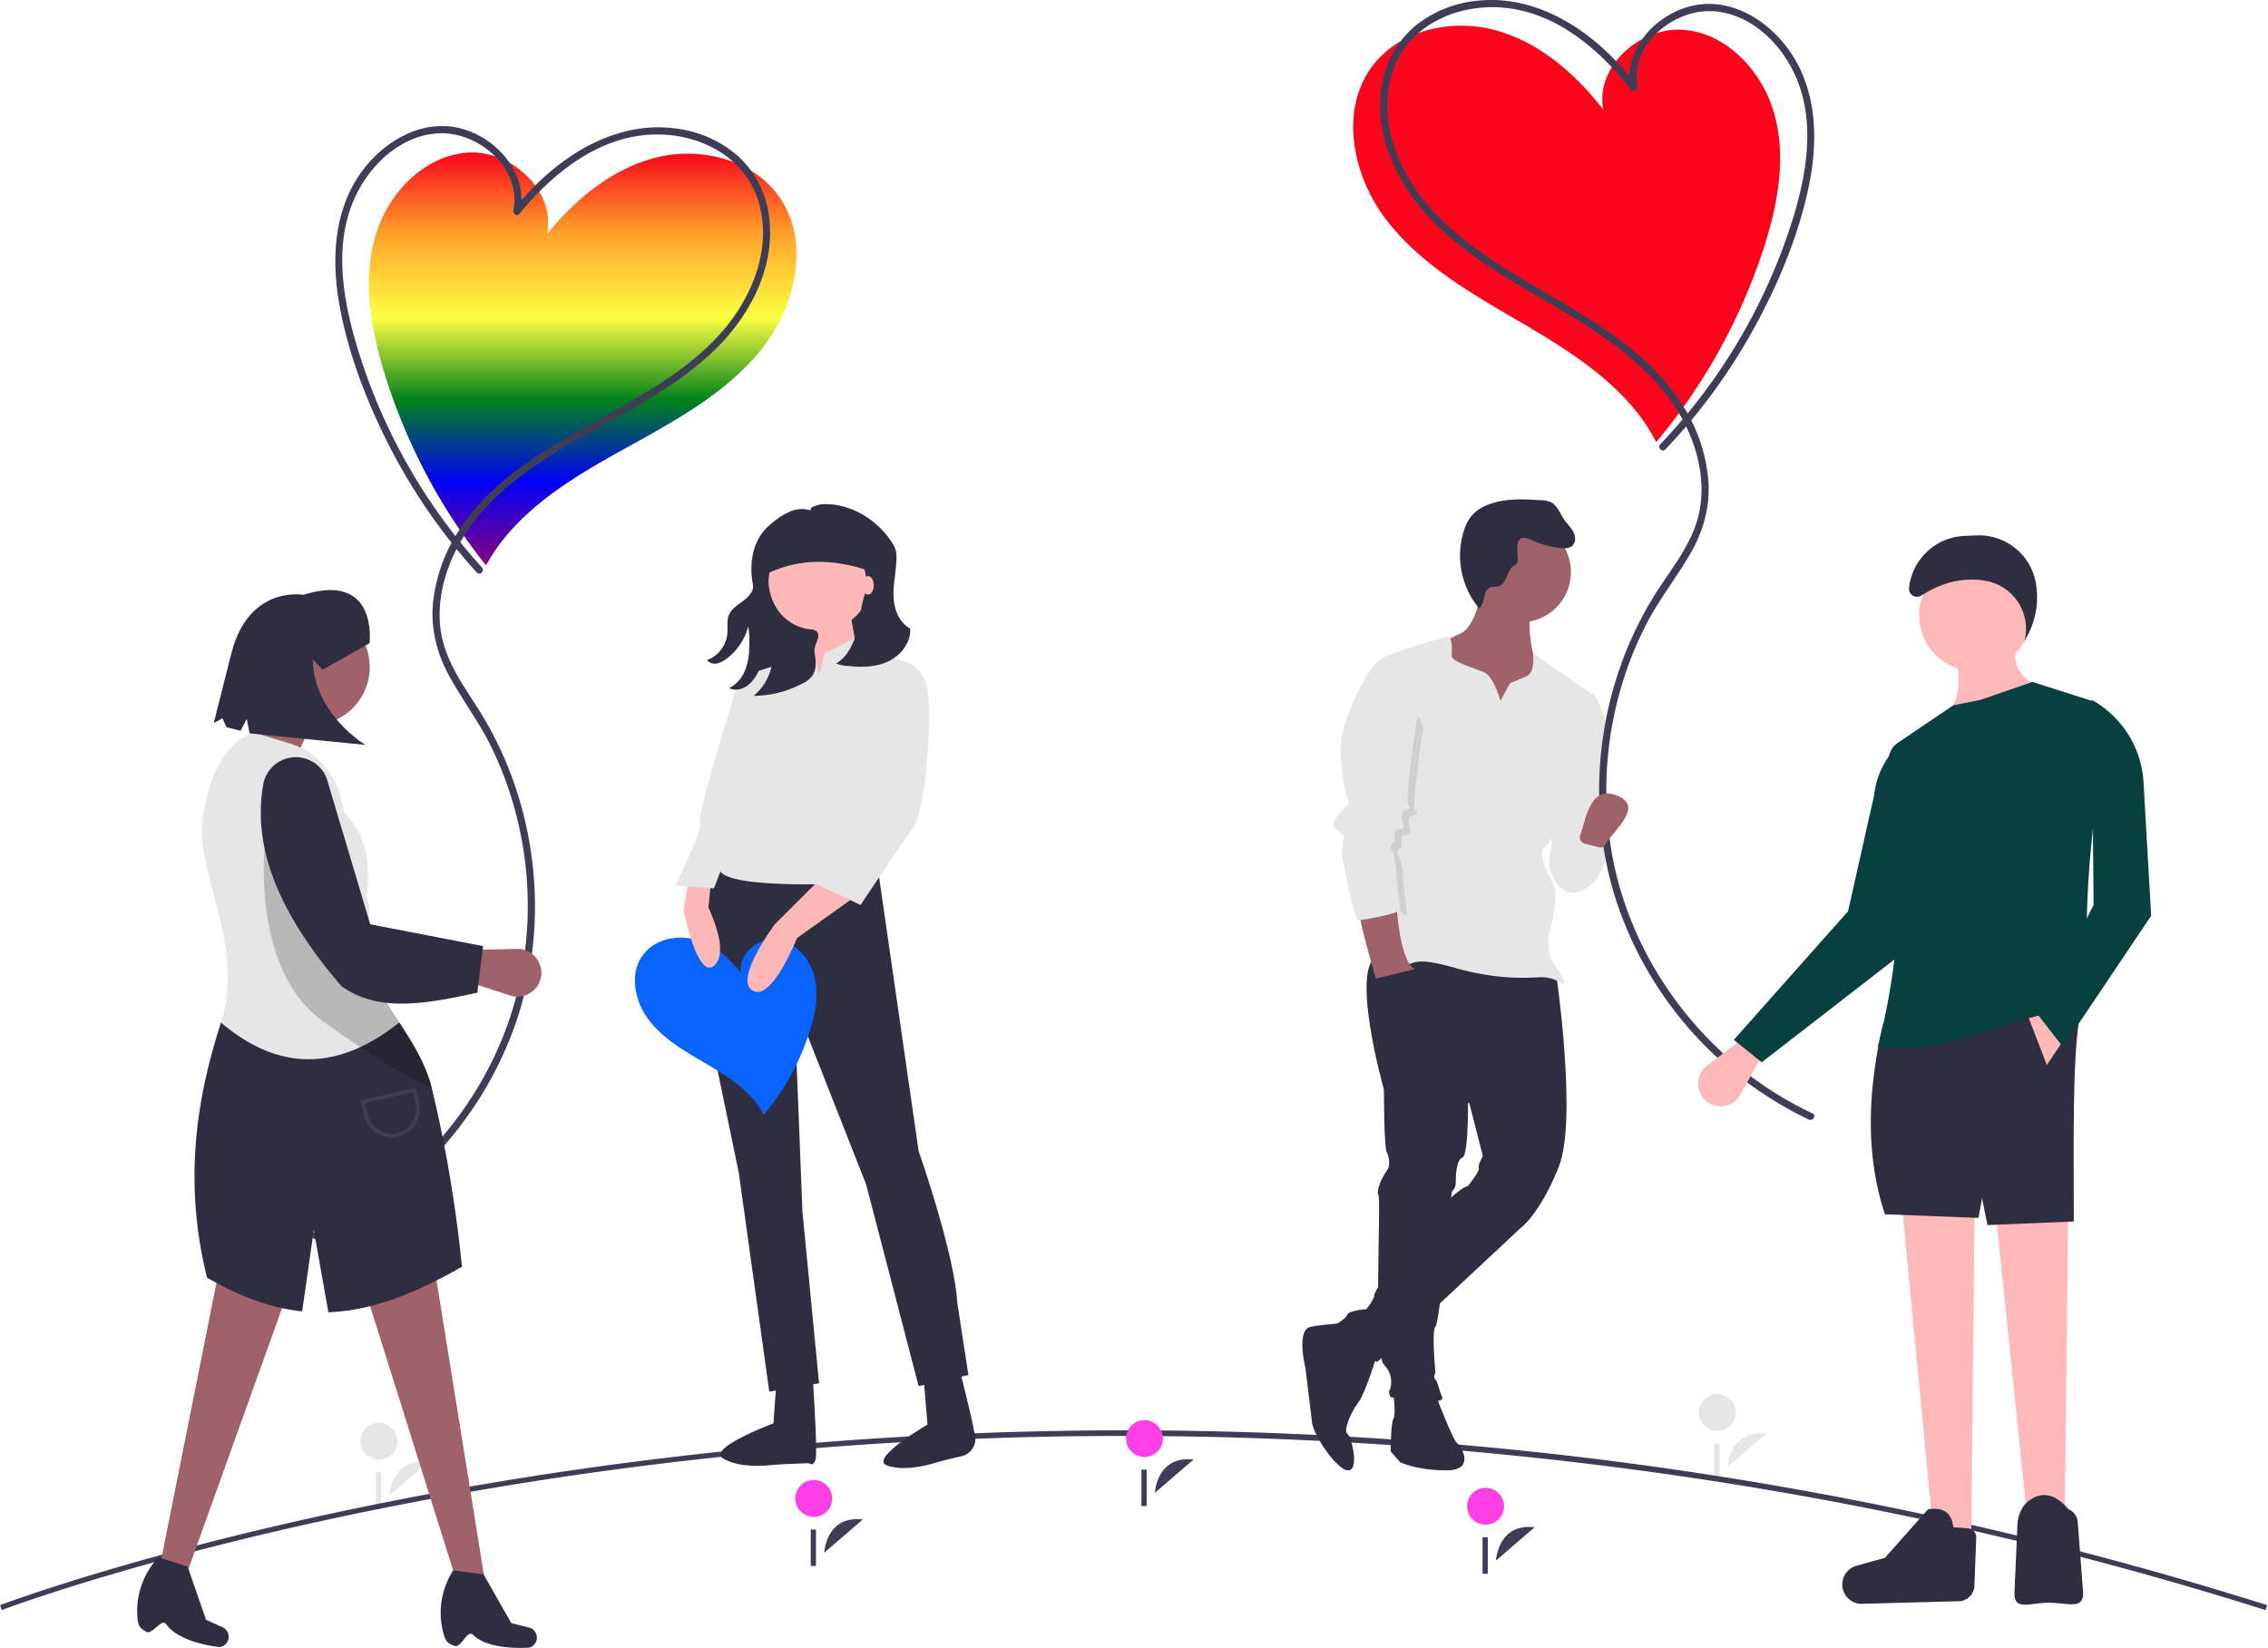 <svg width="871" height="633" fill="none" xmlns="http://www.w3.org/2000/svg">
    <g clip-path="url(#prefix__clip0_151:2)">
        <path
            d="M149.512 574.456s.69-14.47 14.847-12.788zM145.512 560.686a7.085 7.085 0 100-14.17 7.085 7.085 0 000 14.17zM146.359 565.532h-2v14h2v-14zM663.512 563.456s.69-14.47 14.847-12.788zM659.512 549.686a7.085 7.085 0 100-14.17 7.085 7.085 0 000 14.17zM660.359 554.532h-2v14h2v-14z"
            fill="#E6E6E6" />
        <path
            d="M870.057 618.485C623.825 540.538 400.548 544.69 256.603 561.9 100.655 580.545 1.699 618.089.718 618.466L0 616.599c.984-.378 100.173-38.011 256.365-56.685a1486.947 1486.947 0 01276.89-7.083 1444.351 1444.351 0 01337.406 63.748l-.604 1.906z"
            fill="#3F3D56" />
        <path d="M574.512 599.456s.69-14.47 14.847-12.788z" fill="#3F3D56" />
        <path d="M570.512 585.686a7.085 7.085 0 100-14.17 7.085 7.085 0 000 14.17z" fill="#FF3FE6" />
        <path d="M571.359 590.532h-2v14h2v-14z" fill="#3F3D56" />
        <path
            d="M245.368 169.326c17.444-9.668 35.163-20.029 47.489-35.708 12.873-16.374 18.368-40.865 6.438-57.939-10.021-14.342-29.976-19.385-46.974-15.24-16.999 4.145-31.229 15.953-42.281 29.517 3.616-16.671-13.966-32.768-30.96-31.291-16.995 1.476-30.631 16.33-35.168 32.774-4.538 16.444-1.586 34.042 3.283 50.391a222.96 222.96 0 0039.465 75.339 72.784 72.784 0 019.865-13.784c13.418-14.756 31.398-24.391 48.843-34.059z"
            fill="url(#prefix__paint0_linear_151:2)" />
        <path
            d="M185.068 217.967a221.108 221.108 0 01-48.86-87.939c-4.786-16.975-7.59-36.276-.417-53.023 5.548-12.953 17.372-24.673 32.03-25.758 15.468-1.145 32.64 13.179 29.326 29.558-.247 1.223 1.364 2.514 2.318 1.35 12.381-15.113 29.4-29.034 49.682-30.398 18.065-1.216 37.041 7.811 42.303 26.162 5.48 19.114-3.976 39.335-17.218 52.851-14.691 14.993-33.813 24.346-51.862 34.557-17.759 10.047-35.821 21.648-46.744 39.408a62.63 62.63 0 00-9.367 27.191c-.858 9.979 1.638 19.414 6.469 28.115 5.131 9.243 11.476 17.668 16.11 27.211a137.785 137.785 0 0110.332 29.571 139.59 139.59 0 01.09 61.9c-8.515 37.143-33.359 69.833-66.422 88.64a136.816 136.816 0 01-12.305 6.186c-1.629.72-.22 3.111 1.399 2.395a142.438 142.438 0 0075.82-82.042c13.989-39.71 8.626-85.464-13.751-121.062-5.857-9.317-12.622-18.351-14.551-29.451-1.767-10.171.409-20.781 4.704-30.06 9.197-19.871 27.427-32.788 45.841-43.449 18.409-10.658 38.075-19.888 53.676-34.671 13.888-13.16 24.134-31.938 21.729-51.609a37.78 37.78 0 00-11.794-23.49 44.444 44.444 0 00-23.759-10.716c-19.66-2.772-38.089 6.556-52.101 19.74a116.56 116.56 0 00-10.242 11.06l2.317 1.348c2.991-14.784-8.761-28.366-22.522-32.105-14.965-4.067-29.8 4.682-38.424 16.542-10.771 14.815-11.652 33.814-8.503 51.282 3.266 18.12 10.028 35.86 18.241 52.289a225.068 225.068 0 0034.494 50.378c1.201 1.326 3.157-.64 1.961-1.961z"
            fill="#3F3D56" />
        <path
            d="M186.338 608.116l-9.898 2.809-38.889-123.842 28.537-4.92 20.25 125.953zM70.169 608.828l-9.788-2.098 25.32-126.908 27.533 8.97-43.065 120.036z"
            fill="#9F616A" />
        <path
            d="M174.41 632.173c2.71 1.237 4.981-6.429 7.267-4.183 6.394 6.284 21.734 4.876 21.734 4.876a4 4 0 002.519-5.209 3.987 3.987 0 00-2.773-2.475l-6.8-1.7-10.678-18.778-11.637-1.473-.294.481a30.01 30.01 0 00-3.215 24.534c.968 3.101 2.285 3.2 3.877 3.927zM55.952 626.71c2.438 1.711 6.071-5.411 7.908-2.784 5.139 7.346 20.477 8.765 20.477 8.765a4.009 4.009 0 002.713-1.596 3.997 3.997 0 00-1.558-6.004l-6.375-2.915-7.066-20.413-11.172-3.575-.377.419a30.01 30.01 0 00-7.645 23.534c.385 3.225 1.662 3.563 3.095 4.569zM153.356 392.749c5.212 8.015 10.264 16.11 12.499 25.322a509.41 509.41 0 0111.55 68.517c-18.108 10.39-33.818 16.353-49.164 17.381a69.84 69.84 0 01-2.138.107l-5.595-31.583-4.462 31.235a72.35 72.35 0 01-6.647-1.017c-9.62-1.93-19.416-5.873-29.882-11.928a159.718 159.718 0 01-4.677-45.689c.86-20.563 5.51-38.167 10.012-52.304l68.504-.041z"
            fill="#2F2E41" />
        <path
            d="M114.919 299.629l-24.6-8.364c8.9-8.713 12.534-18.278 8.856-29.029l27.552 4.92c-6.538 12.601-15.098 20.188-11.808 32.473z"
            fill="#9F616A" />
        <path
            d="M153.356 392.749c-22.378 17.801-45.16 19.853-68.504.041 9.41-29.546-9.788-57.33-6.992-78.305 1.745-13.086 7.187-29.294 19.842-33.063l13.592 4.153a28.8 28.8 0 0119.471 20.331l1.608 6.258c7.781 8.278 10.375 19.157 8.355 32.364 1.706 3.747.923 8.473.14 13.207-.741 4.502-1.483 9.012-.084 12.682 3.009 7.892 7.856 15.079 12.572 22.332"
            fill="#E6E6E6" />
        <path
            d="M119.839 278.472c12.228 0 22.14-9.912 22.14-22.14s-9.912-22.14-22.14-22.14-22.14 9.912-22.14 22.14 9.912 22.14 22.14 22.14zM195.865 382.394l-15.509-5.077 1.131-12.445 17.03-.379a9.175 9.175 0 017.116 3.137 9.191 9.191 0 011.908 3.496 9.172 9.172 0 01-4.031 10.375 9.176 9.176 0 01-7.645.893z"
            fill="#9F616A" />
        <path opacity=".2"
            d="M165.855 418.071c-6.411-3.006-21.002-10.585-42.082-25.945-29.028-21.157-21.645-72.817-21.645-72.817l38.74 38.425c-.741 4.503-1.483 9.013-.084 12.683 6.334 16.612 20.813 30.105 25.071 47.654z"
            fill="#000" />
        <path
            d="M183.308 381.302c-21.004 4.653-38.187 7.443-52.153-2.46-22.149-25.76-34.737-51.62-30.025-77.663a12.626 12.626 0 019.165-9.888 12.697 12.697 0 0115.153 7.663l16.734 56.082 43.347 8.39-2.221 17.876z"
            fill="#2F2E41" />
        <path
            d="M150.39 436.896a10.857 10.857 0 01-10.578-8.488l-1.289-5.802 21.158-4.7 1.289 5.802a10.837 10.837 0 01-8.229 12.929c-.772.172-1.561.259-2.351.259zm-10.199-13.227l.986 4.436a9.438 9.438 0 1018.427-4.094l-.985-4.436-18.428 4.094z"
            fill="#3F3D56" />
        <path
            d="M141.899 247.078s3.554-27.661-25.446-18.59c0 0-20.713-3.8-27.505 22.108l-6.878 27.157 3.352-1.824 1.563 3.416 5.431 1.375 2.325-4.613 1.124 5.602 44.488 4.435s-19.925-11.783-20.241-32.902l3.795 4.01 17.992-10.174zM290.65 213.266h49.522l-5.875 52.044-43.647-1.084v-50.96zM276.311 330.63c-14.87 5.311-5.311 58.417-5.311 58.417l12.746 61.603 11.683 83.908 19.118-3.186-6.372-65.852-3.187-80.721 27.616 70.1 20.18 77.535 19.118-4.249-4.248-27.615c-1.063-19.118-14.87-58.417-14.87-58.417l-15.932-110.46-60.541-1.063z"
            fill="#2F2E41" />
        <path
            d="M367.564 522.32s7.177 27.644 6.993 30.825l-.005.095a6.777 6.777 0 01-5.244 6.101c-3.049.722-7.078 1.698-9.236 2.31-2.044.58-12.035 3.86-19.335 1.31-7.3-2.549 15.451-15.703 15.451-15.703l-2.126-25.851 13.502.913zM312.17 529.848s1.84 27.58 1.052 30.667c-.789 3.087-2.584 1.533-2.584 1.533s-9.713.328-13.616.656c-2.116.179-12.551 1.489-19.229-2.408-6.678-3.898 19.229-13.523 19.229-13.523l1.792-24.72 13.356 7.795z"
            fill="#2F2E41" />
        <path
            d="M314.547 242.474c11.146 0 20.181-9.035 20.181-20.18s-9.035-20.18-20.181-20.18c-11.145 0-20.18 9.035-20.18 20.18s9.035 20.18 20.18 20.18z"
            fill="#FFB8B8" />
        <path d="M308.175 236.101l4.248 29.74 18.056-8.497-4.249-23.367-18.055 2.124z" fill="#FFB8B8" />
        <path
            d="M313.485 254.158l-3.553-5.758-3.882 4.695-16.994 5.311-4.248 25.491c-1.062 6.373 2.124 18.056 2.124 18.056s-11.683 23.367-10.621 31.864c1.062 8.497 55.23 5.31 55.23 5.31l15.932-84.969-13.807-4.249-4.249-5.311-12.745 6.373-2.125 8.497-1.062-5.31z"
            fill="#E6E6E6" />
        <path
            d="M338.051 206.989a6.28 6.28 0 00-6.277-6.277H301.51a7.945 7.945 0 00-7.945 7.945v12.199c14.499-7.343 29.385-6.052 44.486 0v-13.867z"
            fill="#2F2E41" />
        <path
            d="M268.845 407.24c-7.317-4.286-14.745-8.869-19.826-15.658-5.306-7.09-7.395-17.556-2.151-24.693 4.404-5.995 12.937-7.937 20.121-6.004 7.184 1.934 13.113 7.097 17.674 12.974-1.369-7.123 6.267-13.787 13.476-12.988 7.209.799 12.855 7.251 14.618 14.286 1.763 7.036.33 14.486-1.905 21.387a94.79 94.79 0 01-17.535 31.625 30.946 30.946 0 00-4.055-5.958c-5.554-6.408-13.1-10.686-20.417-14.971z"
            fill="#0863FF" />
        <path
            d="M315.61 337.003l-18.057 18.056s-15.931 21.243-8.497 25.491c7.435 4.249 16.994-20.18 16.994-20.18l22.305-15.932-12.745-7.435zM273.125 338.065l-1.063 10.622s8.497 16.994 2.125 22.304c-6.373 5.311-11.684-21.242-11.684-21.242l2.125-12.746 8.497 1.062z"
            fill="#FFB8B8" />
        <path
            d="M336.852 282.835l-5.311 30.801-21.242 24.429 20.18 9.559s14.87-22.304 20.181-29.739c5.31-7.435 7.434-45.671 5.31-54.168-2.124-8.497-8.497-9.56-8.497-9.56l-3.186 2.125-7.435 26.553zM291.181 296.642l-8.497 22.305-8.497 22.305-14.87-1.063s10.621-21.242 9.559-24.428c-1.062-3.187 10.621-40.361 12.746-47.796 2.124-7.435 7.434-9.559 7.434-9.559l8.497 2.124-6.372 36.112z"
            fill="#E6E6E6" />
        <path
            d="M341.321 253.964c-4.759 2.309-10.288 2.437-15.546 1.858a12.163 12.163 0 01-4.633-.981c4.19-2.428 6.454-7.177 7.791-11.832a49.935 49.935 0 001.522-7.391c.271-2.154.727-4.28 1.365-6.354a18.752 18.752 0 00-23.082-23.576 18.749 18.749 0 00-13.575 18.012 20.095 20.095 0 003.345 10.303 17.377 17.377 0 0013.238 7.802 2.93 2.93 0 011.964.844c1.766 1.773-1.319 5.342-.908 7.811.519 3.122.957 6.624-.894 9.192a10.546 10.546 0 01-3.825 2.945 40.739 40.739 0 01-18.647 4.696 20.909 20.909 0 007.093-12.311 20.06 20.06 0 00-2.518-13.678 37.012 37.012 0 01-1.784 14.051 16.185 16.185 0 01-4.458 7.428c-2.226 1.897-5.12 2.83-7.747 1.543a13.067 13.067 0 006.018-6.626 22.82 22.82 0 001.655-8.927c.194-2.728.08-5.47-.338-8.173a22.542 22.542 0 01-8.401 12.466 8.943 8.943 0 01-3.789 1.803 3.768 3.768 0 01-3.636-1.278 12.252 12.252 0 007.812-10.288c.19-2.404-.329-4.941.616-7.159.984-2.306 3.296-3.691 5.298-5.199 2.003-1.508 4.423-3.879 3.918-6.335-1.551-7.553-.318-16.103 5.037-21.651a29.007 29.007 0 013.25-2.813 24.846 24.846 0 016.426-3.827 10.707 10.707 0 017.349-.234c.201-1.286.543-1.235 1.591-1.654a11.226 11.226 0 014.279-.787c10.133.094 19.754 6.059 25.288 14.539a11.382 11.382 0 011.628 3.369c.214.971.299 1.966.251 2.959-.092 4.855-1.269 9.658-1.128 14.511.141 4.854 2.122 10.099 6.378 12.436.339 5.279-3.443 10.197-8.203 12.506z"
            fill="#2F2E41" />
        <path
            d="M333.352 228.41c1.229 0 2.225-1.594 2.225-3.561 0-1.966-.996-3.561-2.225-3.561-1.23 0-2.226 1.595-2.226 3.561 0 1.967.996 3.561 2.226 3.561z"
            fill="#FFB8B8" />
        <path d="M443.512 573.456s.69-14.47 14.847-12.788z" fill="#3F3D56" />
        <path d="M439.512 559.686a7.085 7.085 0 100-14.17 7.085 7.085 0 000 14.17z" fill="#FF3FE6" />
        <path d="M440.359 564.532h-2v14h2v-14zM316.512 596.456s.69-14.47 14.847-12.788z" fill="#3F3D56" />
        <path d="M312.512 582.686a7.085 7.085 0 100-14.17 7.085 7.085 0 000 14.17z" fill="#FF3FE6" />
        <path d="M313.359 587.532h-2v14h2v-14z" fill="#3F3D56" />
        <path
            d="M529.403 518.494s-4.684 16.133-7.807 20.296c-3.122 4.164-5.725 10.929-4.163 11.97 1.561 1.041 4.684 13.531.52 14.052-4.163.52-13.531-13.531-14.051-18.215-.521-4.684-2.603-21.338-2.603-21.338s-3.643-14.572 2.082-15.613c5.725-1.041 14.572-1.561 14.572-1.561l11.45 10.409zM551.261 535.668s6.765 17.694 8.327 18.735c1.561 1.041 7.286 10.409-4.164 10.409-11.449 0-17.695-3.123-17.695-3.123l-3.643-4.163s.001-10.929 1.041-12.491c1.041-1.561 0-9.367 0-9.367h16.134z"
            fill="#2F2E41" />
        <path
            d="M597.579 373.814s8.327 56.207 1.041 74.422c-7.286 18.215-14.572 23.419-14.572 23.419l-55.166 51.523s-17.174-8.848-15.613-14.573c0 0 3.643-2.081 4.164-3.643.52-1.561 7.286-2.081 7.286-2.081s3.122-3.643 3.122-5.725 27.063-39.032 35.91-41.634c0 0 4.684-5.725 4.163-6.766-.52-1.041 1.562-4.684 1.562-4.684l-5.205-20.297-32.787-5.204s-13.531-47.879-2.081-51.523c11.449-3.643 68.176 6.766 68.176 6.766z"
            fill="#2F2E41" />
        <path
            d="M532.525 410.244l-1.041 8.327s0 21.858 1.041 23.94c1.041 2.082 1.562 5.204 0 7.286-1.561 2.082-4.163 7.286-3.122 9.368 1.04 2.081-2.082 60.89 2.081 65.053 4.164 4.164 2.602 9.368 2.082 9.889-.52.52.52 2.602.52 2.602s21.338 3.643 19.777 0-1.561-5.725-2.602-6.766c-1.041-1.041 0-2.602 0-2.602s-1.562-16.654 0-17.695c1.561-1.041 6.245-51.002 6.245-51.522 0-.521 1.561-1.562 1.561-3.643 0-2.082 0-8.848 2.602-9.889 2.602-1.04 2.082-26.541 2.082-26.541l-31.226-7.807z"
            fill="#2F2E41" />
        <path
            d="M569.476 224.45s-2.082 15.613-8.327 18.736c-6.245 3.123-10.409 4.684-10.409 4.684l5.205 18.215 2.081 15.613h23.94l13.011-10.409-4.164-17.174-2.081-3.123s-2.602-11.449-.521-15.092c2.082-3.643-18.735-11.45-18.735-11.45z"
            fill="#9F616A" />
        <path
            d="M579.884 262.442l-3.643 6.765s-2.602-9.367-6.245-10.929c-3.643-1.561-12.49-4.163-12.49-6.245 0-2.081.52-7.286-1.562-7.286-2.081 0-22.378 6.245-25.501 8.327-3.122 2.082-3.643 4.164-3.643 4.164l5.725 59.849s-8.327 28.103-5.725 39.032c2.603 10.929 4.684 12.491 10.929 14.052 6.246 1.561 2.603-3.643 20.818 1.561 18.215 5.205 29.664 3.643 33.828 3.643a14.57 14.57 0 017.806 2.602c1.041.521.521-2.602-3.122-7.286-3.644-4.683-2.082-12.49-2.082-12.49s4.163-13.531 1.561-18.735c-2.602-5.205-6.245-11.97-3.122-14.052 3.122-2.082 7.286-17.695 7.286-17.695l11.449-40.593-23.419-16.134s1.04 7.286-2.603 8.848a309.242 309.242 0 01-6.245 2.602z"
            fill="#E6E6E6" />
        <path
            d="M609.028 266.605h3.123s5.204 8.848 5.204 15.093c0 6.245-2.602 41.634-2.602 41.634l-15.092 15.613-3.643-11.97-1.041-26.542 14.051-33.828z"
            fill="#E6E6E6" />
        <path
            d="M600.702 321.771s17.174-4.684 16.653 2.602c-.52 7.286-3.122 16.133-11.449 18.215-8.327 2.082-10.929-9.368-10.929-9.368s-1.041-10.408 5.725-11.449z"
            fill="#E6E6E6" />
        <path
            d="M536.168 345.711s1.041 23.939 7.286 26.542l-15.092 3.643s-7.286-24.981-6.245-26.022c1.04-1.041 14.051-4.163 14.051-4.163z"
            fill="#9F616A" />
        <path opacity=".1"
            d="M532.265 264.263l-3.383-4.944s-12.49 19.256-11.449 32.267c1.041 13.011 2.081 13.531 2.081 15.613 0 2.082 2.603 2.082 0 4.684-2.602 2.602-6.245 6.245-4.163 8.327 2.082 2.081 3.643 2.081 3.123 4.684a34.438 34.438 0 00-.521 5.724s4.424 8.587 5.985 8.587 16.394 13.792 16.394 12.23c0-1.561-1.562-12.49-1.562-14.051s-.52-6.766-1.561-8.327-1.041-1.041 0-2.602 1.041 0 1.041-1.561c0-1.562-.521-3.643 1.041-4.164 1.561-.52 3.122 0 2.081-2.602-1.04-2.602 0-4.684.521-4.684.52 0 3.122-.52 1.561-2.082-1.561-1.561 3.123-31.746 3.123-31.746s-.781-7.546-14.312-15.353z"
            fill="#000" />
        <path
            d="M535.127 253.074l-8.847 4.164s-12.49 19.256-11.449 32.266c1.04 13.011 2.081 13.531 2.081 15.613 0 2.082 2.602 2.082 0 4.684-2.602 2.602-6.245 6.245-4.163 8.327s3.643 2.082 3.122 4.684a34.44 34.44 0 00-.52 5.725s4.684 24.98 6.245 24.98 16.133-2.602 16.133-4.163c0-1.562-1.561-12.491-1.561-14.052s-.52-6.765-1.561-8.327c-1.041-1.561-1.041-1.041 0-2.602s1.041 0 1.041-1.561-.521-3.643 1.041-4.164c1.561-.52 3.122 0 2.081-2.602s0-4.684.521-4.684c.52 0 3.122-.52 1.561-2.081-1.561-1.562 3.123-31.747 3.123-31.747s4.684-16.653-8.848-24.46z"
            fill="#E6E6E6" />
        <path
            d="M584.048 239.023c10.635 0 19.256-8.622 19.256-19.256 0-10.635-8.621-19.256-19.256-19.256s-19.256 8.621-19.256 19.256c0 10.634 8.621 19.256 19.256 19.256z"
            fill="#9F616A" />
        <path
            d="M591.123 208.677a37.939 37.939 0 007.403 1.747c1.897.296 4.116.448 5.449-.933 1.308-1.356 1.096-3.617.204-5.276-.892-1.659-2.322-2.959-3.394-4.508-1.686-2.436-2.681-5.665-5.378-6.892a9.897 9.897 0 00-3.5-.654c-6.997-.446-14.28-.848-20.76 1.83a15.281 15.281 0 00-6.266 4.458 16.623 16.623 0 00-2.504 4.857 31.694 31.694 0 005.702 30.435c2.361-2.128 1.334-7.045 4.322-8.129.981-.355 2.089-.108 3.093-.389 3.156-.885 2.997-5.762 5.625-7.722a5.04 5.04 0 001.496-1.229 3.062 3.062 0 00.291-1.551c.019-1.827-.839-6.468.903-7.72 1.774-1.275 5.61 1.06 7.314 1.676z"
            fill="#2F2E41" />
        <path
            d="M578.509 120.58c-17.21-10.08-34.678-20.858-46.628-36.826-12.48-16.675-17.392-41.29-5.06-58.075 10.359-14.1 30.428-18.668 47.323-14.12 16.895 4.547 30.841 16.69 41.568 30.512-3.22-16.752 14.74-32.426 31.694-30.547 16.955 1.88 30.234 17.053 34.38 33.6 4.146 16.548.777 34.07-4.479 50.3a222.957 222.957 0 01-41.243 74.38 72.68 72.68 0 00-9.535-14.014c-13.063-15.071-30.81-25.131-48.02-35.21z"
            fill="url(#prefix__paint1_linear_151:2)" />
        <path
            d="M637.636 170.64a221.099 221.099 0 0050.935-86.755c5.188-16.857 8.449-36.085 1.676-52.998-5.239-13.081-16.781-25.078-31.409-26.511-15.436-1.512-32.943 12.4-30.02 28.853.219 1.229-1.423 2.48-2.349 1.294C614.45 19.121 597.766 4.8 577.523 2.954c-18.031-1.644-37.216 6.93-42.912 25.15-5.933 18.979 3.04 39.419 15.958 53.246 14.33 15.337 33.225 25.141 51.026 35.778 17.515 10.466 35.297 22.493 45.795 40.507a62.629 62.629 0 018.719 27.406c.62 9.996-2.099 19.369-7.135 27.954-5.35 9.118-11.893 17.39-16.752 26.821a137.727 137.727 0 00-11.031 29.316 139.579 139.579 0 00-1.56 61.881c7.63 37.335 31.691 70.606 64.298 90.192a136.518 136.518 0 0012.155 6.477c1.611.759.145 3.115-1.456 2.361a142.445 142.445 0 01-73.851-83.82c-13.041-40.031-6.593-85.645 16.623-120.701 6.077-9.175 13.055-18.046 15.246-29.097 2.008-10.126.085-20.785-3.988-30.163-8.723-20.084-26.641-33.43-44.797-44.525-18.151-11.093-37.591-20.787-52.837-35.937-13.572-13.486-23.369-32.501-20.497-52.11a37.773 37.773 0 0112.349-23.204A44.441 44.441 0 01566.882.338c19.72-2.304 37.922 7.458 51.618 20.973a116.62 116.62 0 019.976 11.298l-2.349 1.294c-2.639-14.851 9.433-28.15 23.279-31.562 15.057-3.71 29.68 5.389 38.02 17.45 10.416 15.067 10.846 34.081 7.283 51.47-3.695 18.037-10.877 35.612-19.477 51.84a225.12 225.12 0 01-35.682 49.546c-1.232 1.297-3.141-.715-1.914-2.007z"
            fill="#3F3D56" />
        <path
            d="M614.097 325.488a2.18 2.18 0 002.509-1.132c2.392-4.782 16.458-15.537 2.831-19.239-9.107-2.474-10.536 10.469-12.563 15.601a2.481 2.481 0 001.676 3.31l5.547 1.46z"
            fill="#9F616A" />
        <path
            d="M655.117 422.856a8.699 8.699 0 0010.769.466 8.698 8.698 0 002.542-2.883l9.17-16.8-6.935-5.749-15.117 11.453a8.7 8.7 0 00-3.439 6.654 8.703 8.703 0 003.01 6.859z"
            fill="#FFB9B9" />
        <path
            d="M665.853 399.431l10.708 8.636 58.377-45.251-3.454-78.756a31.811 31.811 0 00-11.76 21.487l-10.002 44.489-43.869 49.395z"
            fill="#083F3F" />
        <path
            d="M778.461 582.505h14.508l1.382-127.115h-29.016l13.126 127.115zM742.537 589.414h14.508l1.382-135.406-29.016-1.382 13.126 136.788z"
            fill="#FFB9B9" />
        <path
            d="M723.884 466.443l35.924 1.382 1.382-7.599 2.073 10.362 33.16-1.381c-.005-33.6-.722-70.727 3.454-83.593l-76.683 7.6c-6.04 26.032-6.784 50.694.69 73.229zM786.816 615.666c7.754 0 13.834 3.011 13.128-4.712l-2.009-26.112a5.716 5.716 0 00-1.034-3.083 5.716 5.716 0 00-2.55-2.017c-5.527-6.479-11.054-7.17-16.581-2.073a13.768 13.768 0 00-2.996 7.872l-1.124 25.934c-.389 7.538 5.618 4.191 13.166 4.191zM715.998 616.032l36.871-.976a6.254 6.254 0 005.388-6.38l.694-18.018a3.41 3.41 0 00-3.145-3.571l-5.669-.437c-.673-6.169-4.429-7.665-9.672-6.908l-16.581 18.653-10.925 3.059a7.46 7.46 0 00-5.368 8.293 7.462 7.462 0 008.407 6.285z"
            fill="#2F2E41" />
        <path
            d="M758.427 257.808c11.828 0 21.416-9.589 21.416-21.416 0-11.828-9.588-21.417-21.416-21.417-11.828 0-21.417 9.589-21.417 21.417 0 11.827 9.589 21.416 21.417 21.416z"
            fill="#FFB9B9" />
        <path
            d="M747.373 274.388l36.615-10.363c-8.189-3.185-11.35-8.742-9.672-16.58h-24.179c3.108 11.808 3.121 21.444-2.764 26.943z"
            fill="#FFB9B9" />
        <path
            d="M721.121 402.195c20.664 2.64 39.702-5.36 57.686-11.399 8.118-2.727 16.297.119 23.834-4.491-3.259-32.101-.095-68.261 6.828-106.795a9.132 9.132 0 00-6.208-10.326l-22.727-7.231-20.035 6.908-10.362 2.073-21.339 14.418a7.798 7.798 0 00-3.321 7.793 255.773 255.773 0 01-4.356 109.05z"
            fill="#083F3F" />
        <path d="M779.152 391.141l6.909 17.962 6.908-10.363-8.981-8.981-4.836 1.382z" fill="#FFB9B9" />
        <path
            d="M737.876 228.755c8.327-5.344 16.631-7.104 24.913-5.601a18.715 18.715 0 0115.046 15.454c.402 2.531.28 5.118-.358 7.6l-.052.201 1.238-2.327a31.255 31.255 0 003.182-20.143 22.172 22.172 0 00-22.753-18.276l-4.66.194a22.342 22.342 0 00-21.288 20.018 3.075 3.075 0 001.458 2.932 3.073 3.073 0 003.274-.052z"
            fill="#2F2E41" />
        <path
            d="M782.606 389.759l9.672 12.436 33.852-50.432-2.928-51.236a38.755 38.755 0 00-19.87-31.666l.691 78.757-21.417 42.141z"
            fill="#083F3F" />
    </g>
    <defs>
        <linearGradient id="prefix__paint0_linear_151:2" x1="223.78" y1="217.169" x2="223.78" y2="58.57"
            gradientUnits="userSpaceOnUse">
            <stop stop-color="#86007F" />
            <stop offset=".2" stop-color="#0200F7" />
            <stop offset=".4" stop-color="#02811A" />
            <stop offset=".6" stop-color="#FEFF42" />
            <stop offset=".8" stop-color="#FFA42B" />
            <stop offset="1" stop-color="#FA061C" />
        </linearGradient>
        <linearGradient id="prefix__paint1_linear_151:2" x1="-154136" y1="39833.8" x2="-153534" y2="14474.6"
            gradientUnits="userSpaceOnUse">
            <stop stop-color="#86007F" />
            <stop offset=".2" stop-color="#0200F7" />
            <stop offset=".4" stop-color="#02811A" />
            <stop offset=".6" stop-color="#FEFF42" />
            <stop offset=".8" stop-color="#FFA42B" />
            <stop offset="1" stop-color="#FA061C" />
        </linearGradient>
        <clipPath id="prefix__clip0_151:2">
            <path fill="#fff" d="M0 0h870.661v633.001H0z" />
        </clipPath>
    </defs>
</svg>

